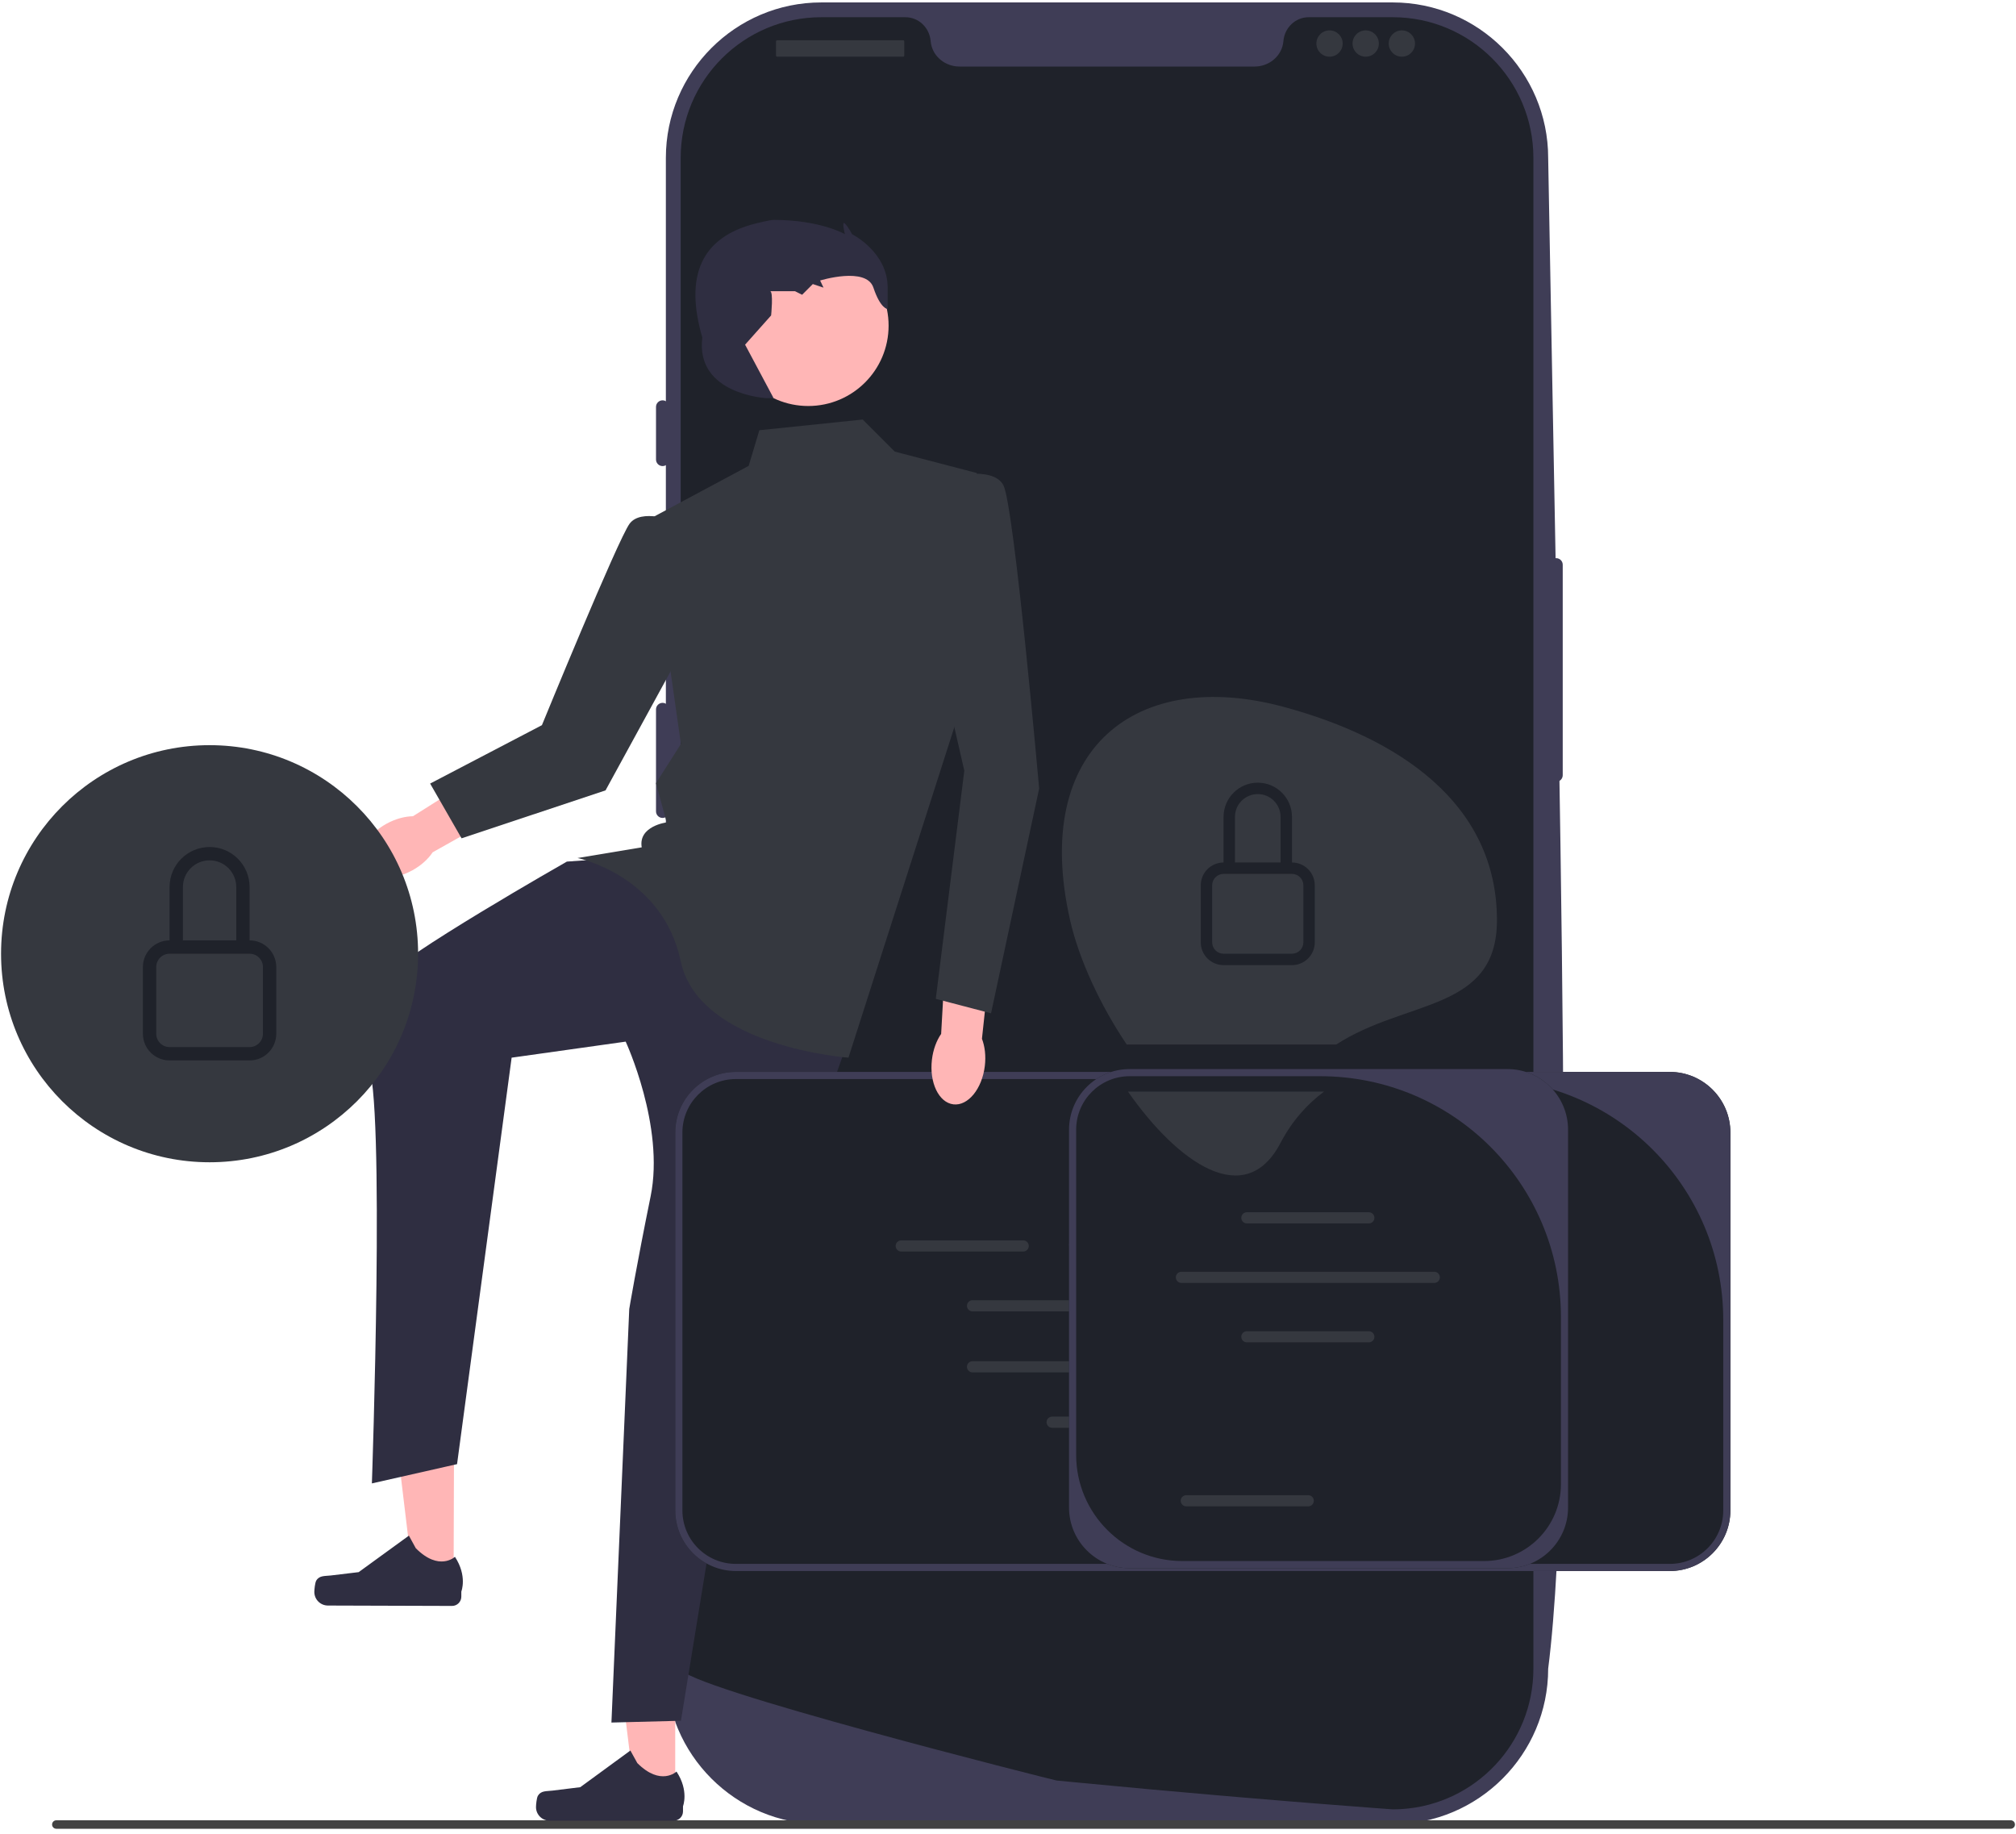 <svg width="276" height="251" viewBox="0 0 276 251" fill="none" xmlns="http://www.w3.org/2000/svg">
<g clip-path="url(#clip0_1344_69019)">
<path d="M190.672 249.704H112.44C100.706 249.704 91.16 240.157 91.16 228.423V21.613C91.16 9.88 100.706 0.333 112.44 0.333H190.672C202.406 0.333 211.952 9.88 211.952 21.613C213.409 104.662 215.892 197.663 211.952 228.423C211.952 240.157 202.406 249.704 190.672 249.704L190.672 249.704Z" fill="#3F3D56"/>
<path d="M213.045 76.405C212.548 76.405 212.145 76.808 212.145 77.305V106.113C212.145 106.61 212.548 107.013 213.045 107.013C213.541 107.013 213.945 106.61 213.945 106.113V77.305C213.945 76.808 213.541 76.405 213.045 76.405Z" fill="#3F3D56"/>
<path d="M209.929 21.614V228.42C209.929 238.633 201.979 246.988 191.928 247.636H191.924C191.775 247.645 191.626 247.654 191.473 247.658C191.208 247.672 190.942 247.676 190.672 247.676C190.672 247.676 189.682 247.604 187.872 247.469C186.045 247.334 183.385 247.132 180.067 246.866C179.072 246.789 178.024 246.704 176.916 246.614C174.711 246.434 172.289 246.236 169.692 246.011C168.656 245.925 167.585 245.831 166.491 245.736C160.901 245.255 154.64 244.692 148.036 244.053C146.92 243.949 145.795 243.841 144.66 243.729C144.363 243.697 93.188 230.832 93.188 228.42V21.614C93.188 10.977 101.807 2.357 112.444 2.357H123.94C125.777 2.357 127.253 3.789 127.411 5.621C127.424 5.742 127.438 5.864 127.46 5.985C127.793 7.826 129.481 9.109 131.354 9.109H171.762C173.635 9.109 175.323 7.826 175.656 5.985C175.678 5.864 175.692 5.742 175.705 5.621C175.863 3.789 177.339 2.357 179.176 2.357H190.672C201.309 2.357 209.929 10.977 209.929 21.614H209.929Z" fill="#1F222A"/>
<path d="M90.711 54.799C90.214 54.799 89.811 55.203 89.811 55.699V62.901C89.811 63.398 90.214 63.801 90.711 63.801C91.207 63.801 91.611 63.398 91.611 62.901V55.699C91.611 55.203 91.207 54.799 90.711 54.799Z" fill="#3F3D56"/>
<path d="M90.711 76.405C90.214 76.405 89.811 76.808 89.811 77.305V91.259C89.811 91.755 90.214 92.159 90.711 92.159C91.207 92.159 91.611 91.755 91.611 91.259V77.305C91.611 76.808 91.207 76.405 90.711 76.405V76.405Z" fill="#3F3D56"/>
<path d="M90.711 96.21C90.214 96.21 89.811 96.614 89.811 97.111V111.065C89.811 111.561 90.214 111.965 90.711 111.965C91.207 111.965 91.611 111.561 91.611 111.065V97.111C91.611 96.614 91.207 96.21 90.711 96.21Z" fill="#3F3D56"/>
<path d="M123.644 5.51H106.392C106.308 5.51 106.24 5.578 106.24 5.661V7.609C106.24 7.693 106.308 7.76 106.392 7.76H123.644C123.727 7.76 123.795 7.693 123.795 7.609V5.661C123.795 5.578 123.727 5.51 123.644 5.51Z" fill="#35383F"/>
<path d="M182.019 7.761C183.014 7.761 183.82 6.954 183.82 5.96C183.82 4.966 183.014 4.159 182.019 4.159C181.025 4.159 180.219 4.966 180.219 5.96C180.219 6.954 181.025 7.761 182.019 7.761Z" fill="#35383F"/>
<path d="M186.97 7.761C187.965 7.761 188.771 6.954 188.771 5.96C188.771 4.966 187.965 4.159 186.97 4.159C185.976 4.159 185.17 4.966 185.17 5.96C185.17 6.954 185.976 7.761 186.97 7.761Z" fill="#35383F"/>
<path d="M191.922 7.761C192.916 7.761 193.722 6.954 193.722 5.96C193.722 4.966 192.916 4.159 191.922 4.159C190.927 4.159 190.121 4.966 190.121 5.96C190.121 6.954 190.927 7.761 191.922 7.761Z" fill="#35383F"/>
<path d="M7.131 249.753C7.131 250.075 7.39 250.333 7.712 250.333H275.277C275.599 250.333 275.857 250.075 275.857 249.753C275.857 249.431 275.599 249.172 275.277 249.172H7.712C7.39 249.172 7.131 249.431 7.131 249.753Z" fill="#424242"/>
<path d="M92.441 245.938L86.954 245.938L84.344 224.774L92.442 224.774L92.441 245.938Z" fill="#FFB6B6"/>
<path d="M73.642 245.814C73.471 246.102 73.381 247.03 73.381 247.365C73.381 248.394 74.215 249.227 75.243 249.227H92.236C92.937 249.227 93.506 248.659 93.506 247.957V247.249C93.506 247.249 94.347 245.123 92.616 242.502C92.616 242.502 90.465 244.555 87.251 241.34L86.303 239.623L79.442 244.641L75.639 245.109C74.808 245.212 74.07 245.093 73.642 245.814H73.642V245.814H73.642Z" fill="#2F2E41"/>
<path d="M62.098 216.542L56.611 216.524L54.068 195.352L62.166 195.378L62.098 216.542Z" fill="#FFB6B6"/>
<path d="M43.299 216.358C43.127 216.645 43.034 217.574 43.033 217.908C43.03 218.937 43.861 219.773 44.89 219.777L61.882 219.83C62.584 219.833 63.154 219.266 63.156 218.564L63.159 217.857C63.159 217.857 64.006 215.733 62.284 213.107C62.284 213.107 60.126 215.152 56.922 211.928L55.98 210.208L49.103 215.204L45.299 215.66C44.467 215.759 43.729 215.639 43.299 216.358H43.299V216.358Z" fill="#2F2E41"/>
<path d="M84.44 117.453L77.608 117.941C77.608 117.941 54.479 131.091 52.527 134.019C50.575 136.947 47.891 141.095 50.331 145.487C52.771 149.879 50.913 203.058 50.913 203.058L62.573 200.42L70.044 144.781L85.659 142.585C85.659 142.585 91.028 154.166 89.076 163.748C87.124 173.329 86.147 179.185 86.147 179.185L83.708 235.793L93.224 235.549L101.764 183.089L116.403 141.609L97.371 119.161L84.44 117.453Z" fill="#2F2E41"/>
<path d="M52.937 112.746C50.159 114.262 48.689 116.925 49.654 118.693C50.619 120.461 53.653 120.665 56.431 119.148C57.648 118.485 58.613 117.601 59.233 116.669L70.925 110.097L67.724 104.676L56.538 111.73C55.419 111.748 54.153 112.082 52.937 112.746H52.937Z" fill="#FFB6B6"/>
<path d="M118.11 57.429L103.958 58.893L102.494 63.773L88.83 71.093L93.222 101.837L89.806 107.205L91.27 112.573C91.27 112.573 87.366 113.061 87.854 115.989L79.07 117.453C79.07 117.453 90.721 119.832 93.192 131.574C95.662 143.317 116.158 144.781 116.158 144.781L132.262 94.517L133.726 64.749L122.502 61.821L118.11 57.429Z" fill="#35383F"/>
<path d="M92.366 71.321C92.366 71.321 87.782 69.576 86.203 71.676C84.624 73.777 74.192 99.265 74.192 99.265L58.887 107.259L63.191 114.754L82.9 108.192L95.903 84.41L92.366 71.321Z" fill="#35383F"/>
<path d="M236.897 155.028V206.756C236.897 211.33 233.175 215.052 228.601 215.052H100.745C96.171 215.052 92.449 211.33 92.449 206.756V155.028C92.449 150.453 96.171 146.732 100.745 146.732H228.601C233.175 146.732 236.897 150.453 236.897 155.028Z" fill="#1F222A"/>
<path d="M236.897 155.028V206.756C236.897 211.33 233.175 215.052 228.601 215.052H100.745C96.171 215.052 92.449 211.33 92.449 206.756V155.028C92.449 150.453 96.171 146.732 100.745 146.732H228.601C233.175 146.732 236.897 150.453 236.897 155.028ZM228.601 214.076C232.644 214.076 235.921 210.799 235.921 206.756V180.677C235.921 162.469 221.16 147.708 202.952 147.708H100.745C96.703 147.708 93.425 150.985 93.425 155.028V206.756C93.425 210.799 96.703 214.076 100.745 214.076H228.601Z" fill="#3F3D56"/>
<path d="M149.842 177.984H133.142C132.721 177.984 132.379 178.327 132.379 178.748C132.379 179.169 132.721 179.511 133.142 179.511H149.842C150.263 179.511 150.606 179.169 150.606 178.748C150.606 178.327 150.263 177.984 149.842 177.984Z" fill="#35383F"/>
<path d="M175.217 177.984H158.517C158.096 177.984 157.754 178.327 157.754 178.748C157.754 179.169 158.096 179.511 158.517 179.511H175.217C175.638 179.511 175.981 179.169 175.981 178.748C175.981 178.327 175.638 177.984 175.217 177.984Z" fill="#35383F"/>
<path d="M149.842 186.332H133.142C132.721 186.332 132.379 186.674 132.379 187.095C132.379 187.516 132.721 187.859 133.142 187.859H149.842C150.263 187.859 150.606 187.516 150.606 187.095C150.606 186.674 150.263 186.332 149.842 186.332Z" fill="#35383F"/>
<path d="M175.217 186.332H158.517C158.096 186.332 157.754 186.674 157.754 187.095C157.754 187.516 158.096 187.859 158.517 187.859H175.217C175.638 187.859 175.981 187.516 175.981 187.095C175.981 186.674 175.638 186.332 175.217 186.332Z" fill="#35383F"/>
<path d="M201.357 187.095C201.357 186.674 201.015 186.332 200.594 186.332H183.894C183.473 186.332 183.131 186.674 183.131 187.095C183.131 187.516 183.473 187.859 183.894 187.859H200.594C201.015 187.859 201.357 187.516 201.357 187.095Z" fill="#35383F"/>
<path d="M140.082 171.319C140.503 171.319 140.846 170.976 140.846 170.555C140.846 170.134 140.503 169.792 140.082 169.792H123.383C122.962 169.792 122.619 170.134 122.619 170.555C122.619 170.976 122.962 171.319 123.383 171.319H140.082Z" fill="#35383F"/>
<path d="M189.262 171.008H205.961C206.382 171.008 206.725 170.666 206.725 170.245C206.725 169.824 206.382 169.481 205.961 169.481H189.262C188.841 169.481 188.498 169.824 188.498 170.245C188.498 170.666 188.841 171.008 189.262 171.008Z" fill="#35383F"/>
<path d="M147.117 171.169H181.739C182.16 171.169 182.503 170.826 182.503 170.405C182.503 169.984 182.16 169.642 181.739 169.642H147.117C146.696 169.642 146.354 169.984 146.354 170.405C146.354 170.826 146.696 171.169 147.117 171.169Z" fill="#35383F"/>
<path d="M160.741 193.916H144.041C143.62 193.916 143.277 194.259 143.277 194.68C143.277 195.101 143.62 195.443 144.041 195.443H160.741C161.162 195.443 161.504 195.101 161.504 194.68C161.504 194.259 161.162 193.916 160.741 193.916Z" fill="#35383F"/>
<path d="M214.675 154.638V206.366C214.675 210.94 210.954 214.662 206.379 214.662H154.651C150.077 214.662 146.355 210.94 146.355 206.366V154.638C146.355 150.063 150.077 146.342 154.651 146.342H206.379C210.954 146.342 214.675 150.063 214.675 154.638Z" fill="#1F222A"/>
<path d="M214.675 154.638V206.366C214.675 210.94 210.954 214.662 206.379 214.662H154.651C150.077 214.662 146.355 210.94 146.355 206.366V154.638C146.355 150.063 150.077 146.342 154.651 146.342H206.379C210.954 146.342 214.675 150.063 214.675 154.638ZM203.17 213.686C208.985 213.686 213.699 208.972 213.699 203.157V180.287C213.699 162.079 198.939 147.318 180.731 147.318H154.651C150.609 147.318 147.331 150.595 147.331 154.638V199.149C147.331 207.177 153.84 213.686 161.869 213.686H203.17V213.686H203.17Z" fill="#3F3D56"/>
<path d="M187.401 167.469H170.701C170.28 167.469 169.938 167.126 169.938 166.705C169.938 166.284 170.28 165.942 170.701 165.942H187.401C187.822 165.942 188.164 166.284 188.164 166.705C188.164 167.126 187.822 167.469 187.401 167.469V167.469Z" fill="#35383F"/>
<path d="M187.401 183.75H170.701C170.28 183.75 169.938 183.407 169.938 182.986C169.938 182.565 170.28 182.223 170.701 182.223H187.401C187.822 182.223 188.164 182.565 188.164 182.986C188.164 183.407 187.822 183.75 187.401 183.75V183.75Z" fill="#35383F"/>
<path d="M179.106 206.198H162.406C161.985 206.198 161.643 205.855 161.643 205.434C161.643 205.013 161.985 204.671 162.406 204.671H179.106C179.527 204.671 179.869 205.013 179.869 205.434C179.869 205.855 179.527 206.198 179.106 206.198V206.198Z" fill="#35383F"/>
<path d="M196.362 175.615H161.74C161.319 175.615 160.977 175.272 160.977 174.851C160.977 174.43 161.319 174.088 161.74 174.088H196.362C196.783 174.088 197.126 174.43 197.126 174.851C197.126 175.272 196.783 175.615 196.362 175.615V175.615Z" fill="#35383F"/>
<path d="M204.941 125.974C204.941 109.838 191.302 100.961 175.722 96.756C155.748 91.366 141.119 102.273 146.504 125.974C147.725 131.346 150.644 137.62 154.257 142.986H182.929C192.506 136.751 204.94 138.499 204.94 125.974H204.941Z" fill="#35383F"/>
<path d="M175.294 156.479C176.925 153.37 178.992 151.127 181.271 149.419H154.416C161.328 159.292 170.494 165.629 175.294 156.479Z" fill="#35383F"/>
<path d="M172.195 108.699C173.919 108.699 175.316 110.097 175.316 111.821V118.064H169.073V111.821C169.073 110.097 170.471 108.699 172.195 108.699ZM176.877 118.064V111.821C176.877 109.235 174.781 107.139 172.195 107.139C169.609 107.139 167.512 109.235 167.512 111.821V118.064C165.788 118.064 164.391 119.462 164.391 121.186V128.99C164.391 130.714 165.788 132.112 167.512 132.112H176.877C178.601 132.112 179.999 130.714 179.999 128.99V121.186C179.999 119.462 178.601 118.064 176.877 118.064H176.877ZM167.512 119.625H176.877C177.739 119.625 178.438 120.324 178.438 121.186V128.99C178.438 129.852 177.739 130.551 176.877 130.551H167.512C166.65 130.551 165.951 129.852 165.951 128.99V121.186C165.951 120.324 166.65 119.625 167.512 119.625Z" fill="#1F222A"/>
<path d="M127.586 145.046C127.209 148.189 128.525 150.931 130.525 151.17C132.525 151.41 134.452 149.056 134.828 145.913C134.993 144.538 134.833 143.239 134.434 142.193L135.862 128.856L129.589 128.32L128.847 141.524C128.212 142.446 127.75 143.67 127.586 145.046Z" fill="#FFB6B6"/>
<path d="M28.692 159.099C44.459 159.099 57.24 146.317 57.24 130.551C57.24 114.784 44.459 102.003 28.692 102.003C12.926 102.003 0.145 114.784 0.145 130.551C0.145 146.317 12.926 159.099 28.692 159.099Z" fill="#35383F"/>
<path d="M28.693 117.771C30.71 117.771 32.345 119.405 32.345 121.422V128.725H25.042V121.422C25.042 119.405 26.677 117.771 28.693 117.771ZM34.17 128.725V121.422C34.17 118.397 31.718 115.945 28.693 115.945C25.668 115.945 23.216 118.397 23.216 121.422V128.725C21.199 128.725 19.564 130.36 19.564 132.376V141.505C19.564 143.522 21.199 145.157 23.216 145.157H34.17C36.187 145.157 37.822 143.522 37.822 141.505V132.376C37.822 130.36 36.187 128.725 34.17 128.725H34.17ZM23.216 130.551H34.17C35.179 130.551 35.996 131.368 35.996 132.376V141.505C35.996 142.514 35.179 143.331 34.17 143.331H23.216C22.208 143.331 21.39 142.514 21.39 141.505V132.376C21.39 131.368 22.208 130.551 23.216 130.551Z" fill="#1F222A"/>
<path d="M129.09 65.481C129.09 65.481 135.922 63.529 137.386 66.457C138.85 69.385 142.266 107.937 142.266 107.937L135.678 138.71L128.114 136.729L132.018 105.497L126.65 82.073L129.09 65.481Z" fill="#35383F"/>
<path d="M110.652 55.577C116.728 55.577 121.653 50.652 121.653 44.576C121.653 38.5 116.728 33.575 110.652 33.575C104.576 33.575 99.65 38.5 99.65 44.576C99.65 50.652 104.576 55.577 110.652 55.577Z" fill="#FFB6B6"/>
<path d="M104.934 54.501C104.934 54.501 95.174 54.013 96.15 46.205C93.734 37.891 95.872 32.492 103.47 30.589C103.47 30.589 105.422 30.101 105.91 30.101C112.329 30.101 115.67 32.053 115.67 32.053C115.67 32.053 115.182 30.12 115.67 30.599C116.158 31.077 116.646 32.053 116.646 32.053C116.646 32.053 121.526 34.493 121.526 39.373C121.526 44.253 121.526 42.301 121.526 42.301C121.526 42.301 120.55 42.301 119.574 39.373C118.598 36.445 112.279 38.397 112.279 38.397L112.742 39.373L111.278 38.885L109.814 40.349L108.838 39.861C108.838 39.861 104.934 39.861 105.422 39.861C105.91 39.861 105.57 43.178 105.57 43.178L102.006 47.181L105.91 54.501H104.934Z" fill="#2F2E41"/>
</g>
<defs>
<clipPath id="clip0_1344_69019">
<rect width="275.712" height="250" fill="white" transform="translate(0.145 0.333)"/>
</clipPath>
</defs>
</svg>
